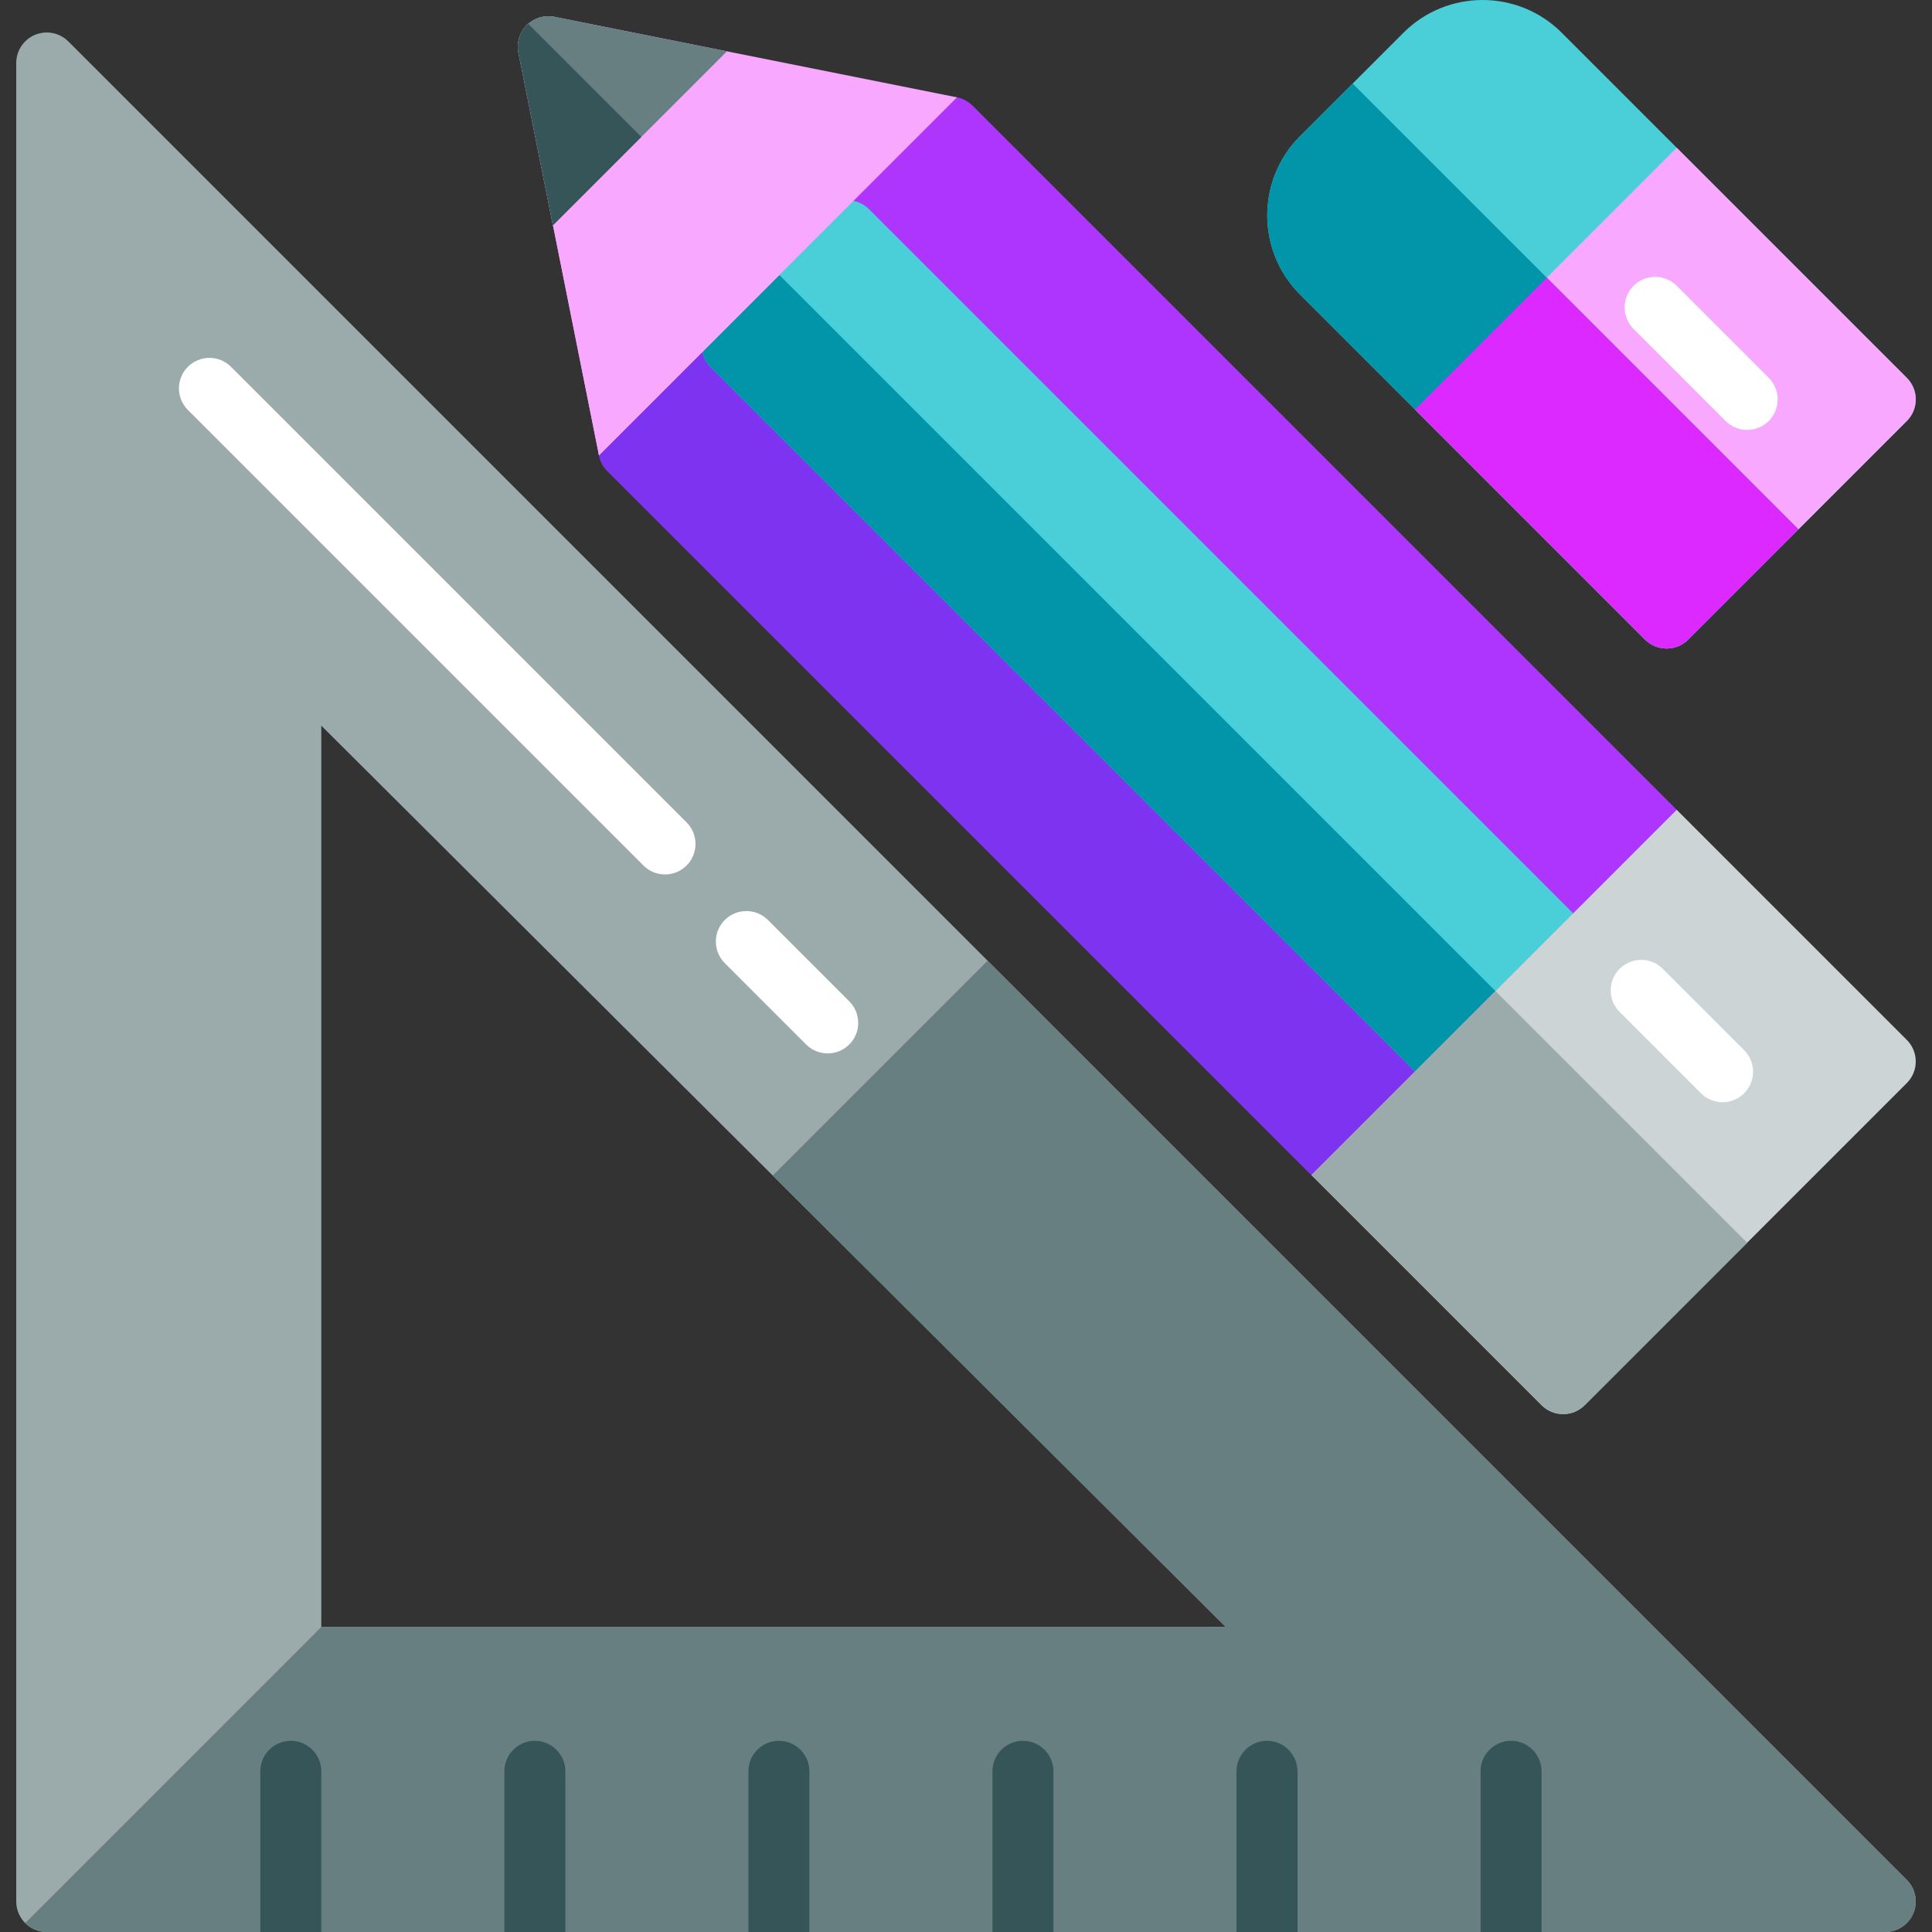 <!DOCTYPE svg PUBLIC "-//W3C//DTD SVG 1.1//EN" "http://www.w3.org/Graphics/SVG/1.1/DTD/svg11.dtd">
<!-- Uploaded to: SVG Repo, www.svgrepo.com, Transformed by: SVG Repo Mixer Tools -->
<svg height="800px" width="800px" version="1.1" id="Layer_1" xmlns="http://www.w3.org/2000/svg" xmlns:xlink="http://www.w3.org/1999/xlink" viewBox="0 0 512.001 512.001" xml:space="preserve" fill="#000000">
<rect x="0" y="0" width="512.001" height="512.001" fill="#333333" stroke="none"/>
<g id="SVGRepo_bgCarrier" stroke-width="0"/>
<g id="SVGRepo_tracerCarrier" stroke-linecap="round" stroke-linejoin="round"/>
<g id="SVGRepo_iconCarrier"> <path style="fill:#9BAAAB;" d="M505.328,498.2L18.105,10.977c-2.311-2.311-5.791-3.003-8.81-1.752 c-3.021,1.25-4.991,4.2-4.991,7.469v487.223c0,4.466,3.62,8.084,8.084,8.084h487.223c3.27,0,6.217-1.969,7.469-4.991 C508.332,503.989,507.64,500.512,505.328,498.2z M85.149,431.156V192.304l239.676,238.852L85.149,431.156L85.149,431.156z"/> <path style="fill:#687F82;" d="M261.718,254.588l-56.936,56.936l120.044,119.632H85.149L6.673,509.633 c1.463,1.463,3.484,2.368,5.716,2.368h487.223c3.27,0,6.217-1.969,7.469-4.991s0.559-6.498-1.753-8.811L261.718,254.588z"/> <g> <path style="fill:#365558;" d="M77.066,461.338c-4.465,0-8.084,3.619-8.084,8.084V512H85.15v-42.578 C85.15,464.958,81.531,461.338,77.066,461.338z"/> <path style="fill:#365558;" d="M141.741,461.338c-4.465,0-8.084,3.619-8.084,8.084V512h16.169v-42.578 C149.826,464.958,146.206,461.338,141.741,461.338z"/> <path style="fill:#365558;" d="M206.417,461.338c-4.465,0-8.084,3.619-8.084,8.084V512h16.169v-42.578 C214.502,464.958,210.882,461.338,206.417,461.338z"/> <path style="fill:#365558;" d="M271.093,461.338c-4.465,0-8.084,3.619-8.084,8.084V512h16.169v-42.578 C279.177,464.958,275.557,461.338,271.093,461.338z"/> <path style="fill:#365558;" d="M335.768,461.338c-4.465,0-8.084,3.619-8.084,8.084V512h16.169v-42.578 C343.853,464.958,340.233,461.338,335.768,461.338z"/> <path style="fill:#365558;" d="M400.444,461.338c-4.465,0-8.084,3.619-8.084,8.084V512h16.169v-42.578 C408.528,464.958,404.909,461.338,400.444,461.338z"/> </g> <g> <path style="fill:#FFFFFF;" d="M176.234,231.74c-2.069,0-4.138-0.789-5.716-2.367L49.79,108.645c-3.157-3.158-3.157-8.276,0-11.434 c3.157-3.156,8.276-3.156,11.432,0L181.95,217.939c3.157,3.158,3.157,8.276,0,11.434C180.372,230.95,178.304,231.74,176.234,231.74 z"/> <path style="fill:#FFFFFF;" d="M219.351,279.168c-2.069,0-4.138-0.789-5.716-2.367l-21.559-21.559 c-3.157-3.158-3.157-8.276,0-11.434c3.157-3.156,8.276-3.156,11.432,0l21.559,21.559c3.157,3.158,3.157,8.276,0,11.434 C223.489,278.379,221.421,279.168,219.351,279.168z"/> </g> <path style="fill:#ad35fd;" d="M444.352,214.61L257.749,28.007c-1.516-1.516-3.572-2.367-5.716-2.367s-4.201,0.852-5.716,2.367 l-85.367,85.367c-1.517,1.517-2.368,3.572-2.368,5.717c0,2.144,0.852,4.2,2.368,5.717l186.603,186.602 c1.578,1.578,3.648,2.367,5.716,2.367s4.138-0.789,5.716-2.367l85.367-85.366c1.517-1.517,2.368-3.572,2.368-5.717 C446.72,218.182,445.869,216.127,444.352,214.61z"/> <path style="fill:#7e33f0;" d="M203.997,70.326l-43.048,43.048c-1.517,1.517-2.368,3.572-2.368,5.717c0,2.144,0.852,4.2,2.368,5.717 l186.603,186.602c1.578,1.578,3.648,2.367,5.716,2.367c2.069,0,4.138-0.789,5.716-2.367l43.048-43.048L203.997,70.326z"/> <path style="fill:#4ACFD9;" d="M416.912,242.049L230.309,55.447c-3.157-3.156-8.276-3.156-11.432,0l-30.488,30.488 c-1.517,1.517-2.368,3.572-2.368,5.717c0,2.144,0.852,4.2,2.368,5.717l186.603,186.602c1.578,1.578,3.648,2.367,5.716,2.367 c2.069,0,4.138-0.789,5.716-2.367l30.488-30.488c1.517-1.517,2.368-3.572,2.368-5.717 C419.281,245.621,418.429,243.565,416.912,242.049z"/> <path style="fill:#0295AA;" d="M203.997,70.326l-15.608,15.608c-1.517,1.517-2.368,3.572-2.368,5.717c0,2.144,0.852,4.2,2.368,5.717 l186.603,186.602c1.578,1.578,3.648,2.367,5.716,2.367c2.069,0,4.138-0.789,5.716-2.367l15.608-15.608L203.997,70.326z"/> <g> <path style="fill:#f9a8ff;" d="M139.607,6.665c-1.911,1.911-2.741,4.651-2.211,7.302l21.342,106.709l94.88-94.88L146.909,4.454 C144.258,3.923,141.518,4.753,139.607,6.665z"/> <path style="fill:#f9a8ff;" d="M139.994,6.324c-0.129,0.113-0.264,0.219-0.387,0.342c-1.911,1.911-2.741,4.651-2.211,7.302 l21.342,106.709l47.805-47.805L139.994,6.324z"/> </g> <path style="fill:#687F82;" d="M139.607,6.665c-1.911,1.911-2.741,4.651-2.211,7.302l9.146,45.733l46.099-46.1l-45.732-9.146 C144.258,3.923,141.518,4.753,139.607,6.665z"/> <path style="fill:#365558;" d="M139.994,6.324c-0.129,0.113-0.264,0.219-0.387,0.342c-1.911,1.911-2.741,4.651-2.211,7.302 l9.146,45.733l23.414-23.415L139.994,6.324z"/> <path style="fill:#CDD4D5;" d="M444.352,214.61l-96.801,96.801l60.977,60.976c1.578,1.578,3.648,2.367,5.716,2.367 s4.138-0.789,5.716-2.367l85.367-85.366c1.517-1.517,2.368-3.573,2.368-5.717s-0.852-4.2-2.368-5.717L444.352,214.61z"/> <path style="fill:#9BAAAB;" d="M396.316,262.646l-48.765,48.765l60.977,60.976c1.578,1.578,3.648,2.367,5.716,2.367 s4.138-0.789,5.716-2.367l43.048-43.048L396.316,262.646z"/> <path style="fill:#FFFFFF;" d="M456.495,292.103c-2.069,0-4.138-0.789-5.716-2.367l-21.559-21.559 c-3.157-3.158-3.157-8.276,0-11.434c3.157-3.156,8.276-3.156,11.432,0l21.559,21.559c3.157,3.158,3.157,8.276,0,11.434 C460.633,291.314,458.565,292.103,456.495,292.103z"/> <path style="fill:#4ACFD9;" d="M505.328,100.133L413.863,8.667c-11.558-11.556-30.363-11.555-41.922,0l-27.44,27.44 c-11.558,11.559-11.558,30.364,0,41.923l91.464,91.466c1.516,1.516,3.572,2.367,5.716,2.367c2.144,0,4.201-0.852,5.716-2.367 l57.928-57.928C508.487,108.409,508.487,103.291,505.328,100.133z"/> <path style="fill:#f9a8ff;" d="M441.684,171.863c2.144,0,4.201-0.852,5.716-2.367l57.928-57.928c3.157-3.158,3.157-8.276,0-11.434 l-60.976-60.976l-69.361,69.361l60.976,60.977C437.484,171.011,439.54,171.863,441.684,171.863z"/> <path style="fill:#0295AA;" d="M358.465,22.144l-13.962,13.962c-11.558,11.559-11.558,30.364,0,41.923l91.464,91.466 c1.516,1.516,3.572,2.367,5.716,2.367s4.201-0.852,5.716-2.367l29.208-29.208L358.465,22.144z"/> <path style="fill:#db29ff;" d="M409.914,73.594l-34.924,34.924l60.976,60.977c1.516,1.516,3.572,2.367,5.716,2.367 s4.201-0.852,5.716-2.367l29.208-29.208L409.914,73.594z"/> <path style="fill:#FFFFFF;" d="M463.026,113.934c-2.069,0-4.138-0.789-5.716-2.367l-24.39-24.391c-3.157-3.158-3.157-8.276,0-11.434 c3.157-3.156,8.276-3.156,11.432,0l24.39,24.391c3.157,3.158,3.157,8.276,0,11.434C467.164,113.145,465.095,113.934,463.026,113.934 z"/> </g>
</svg>